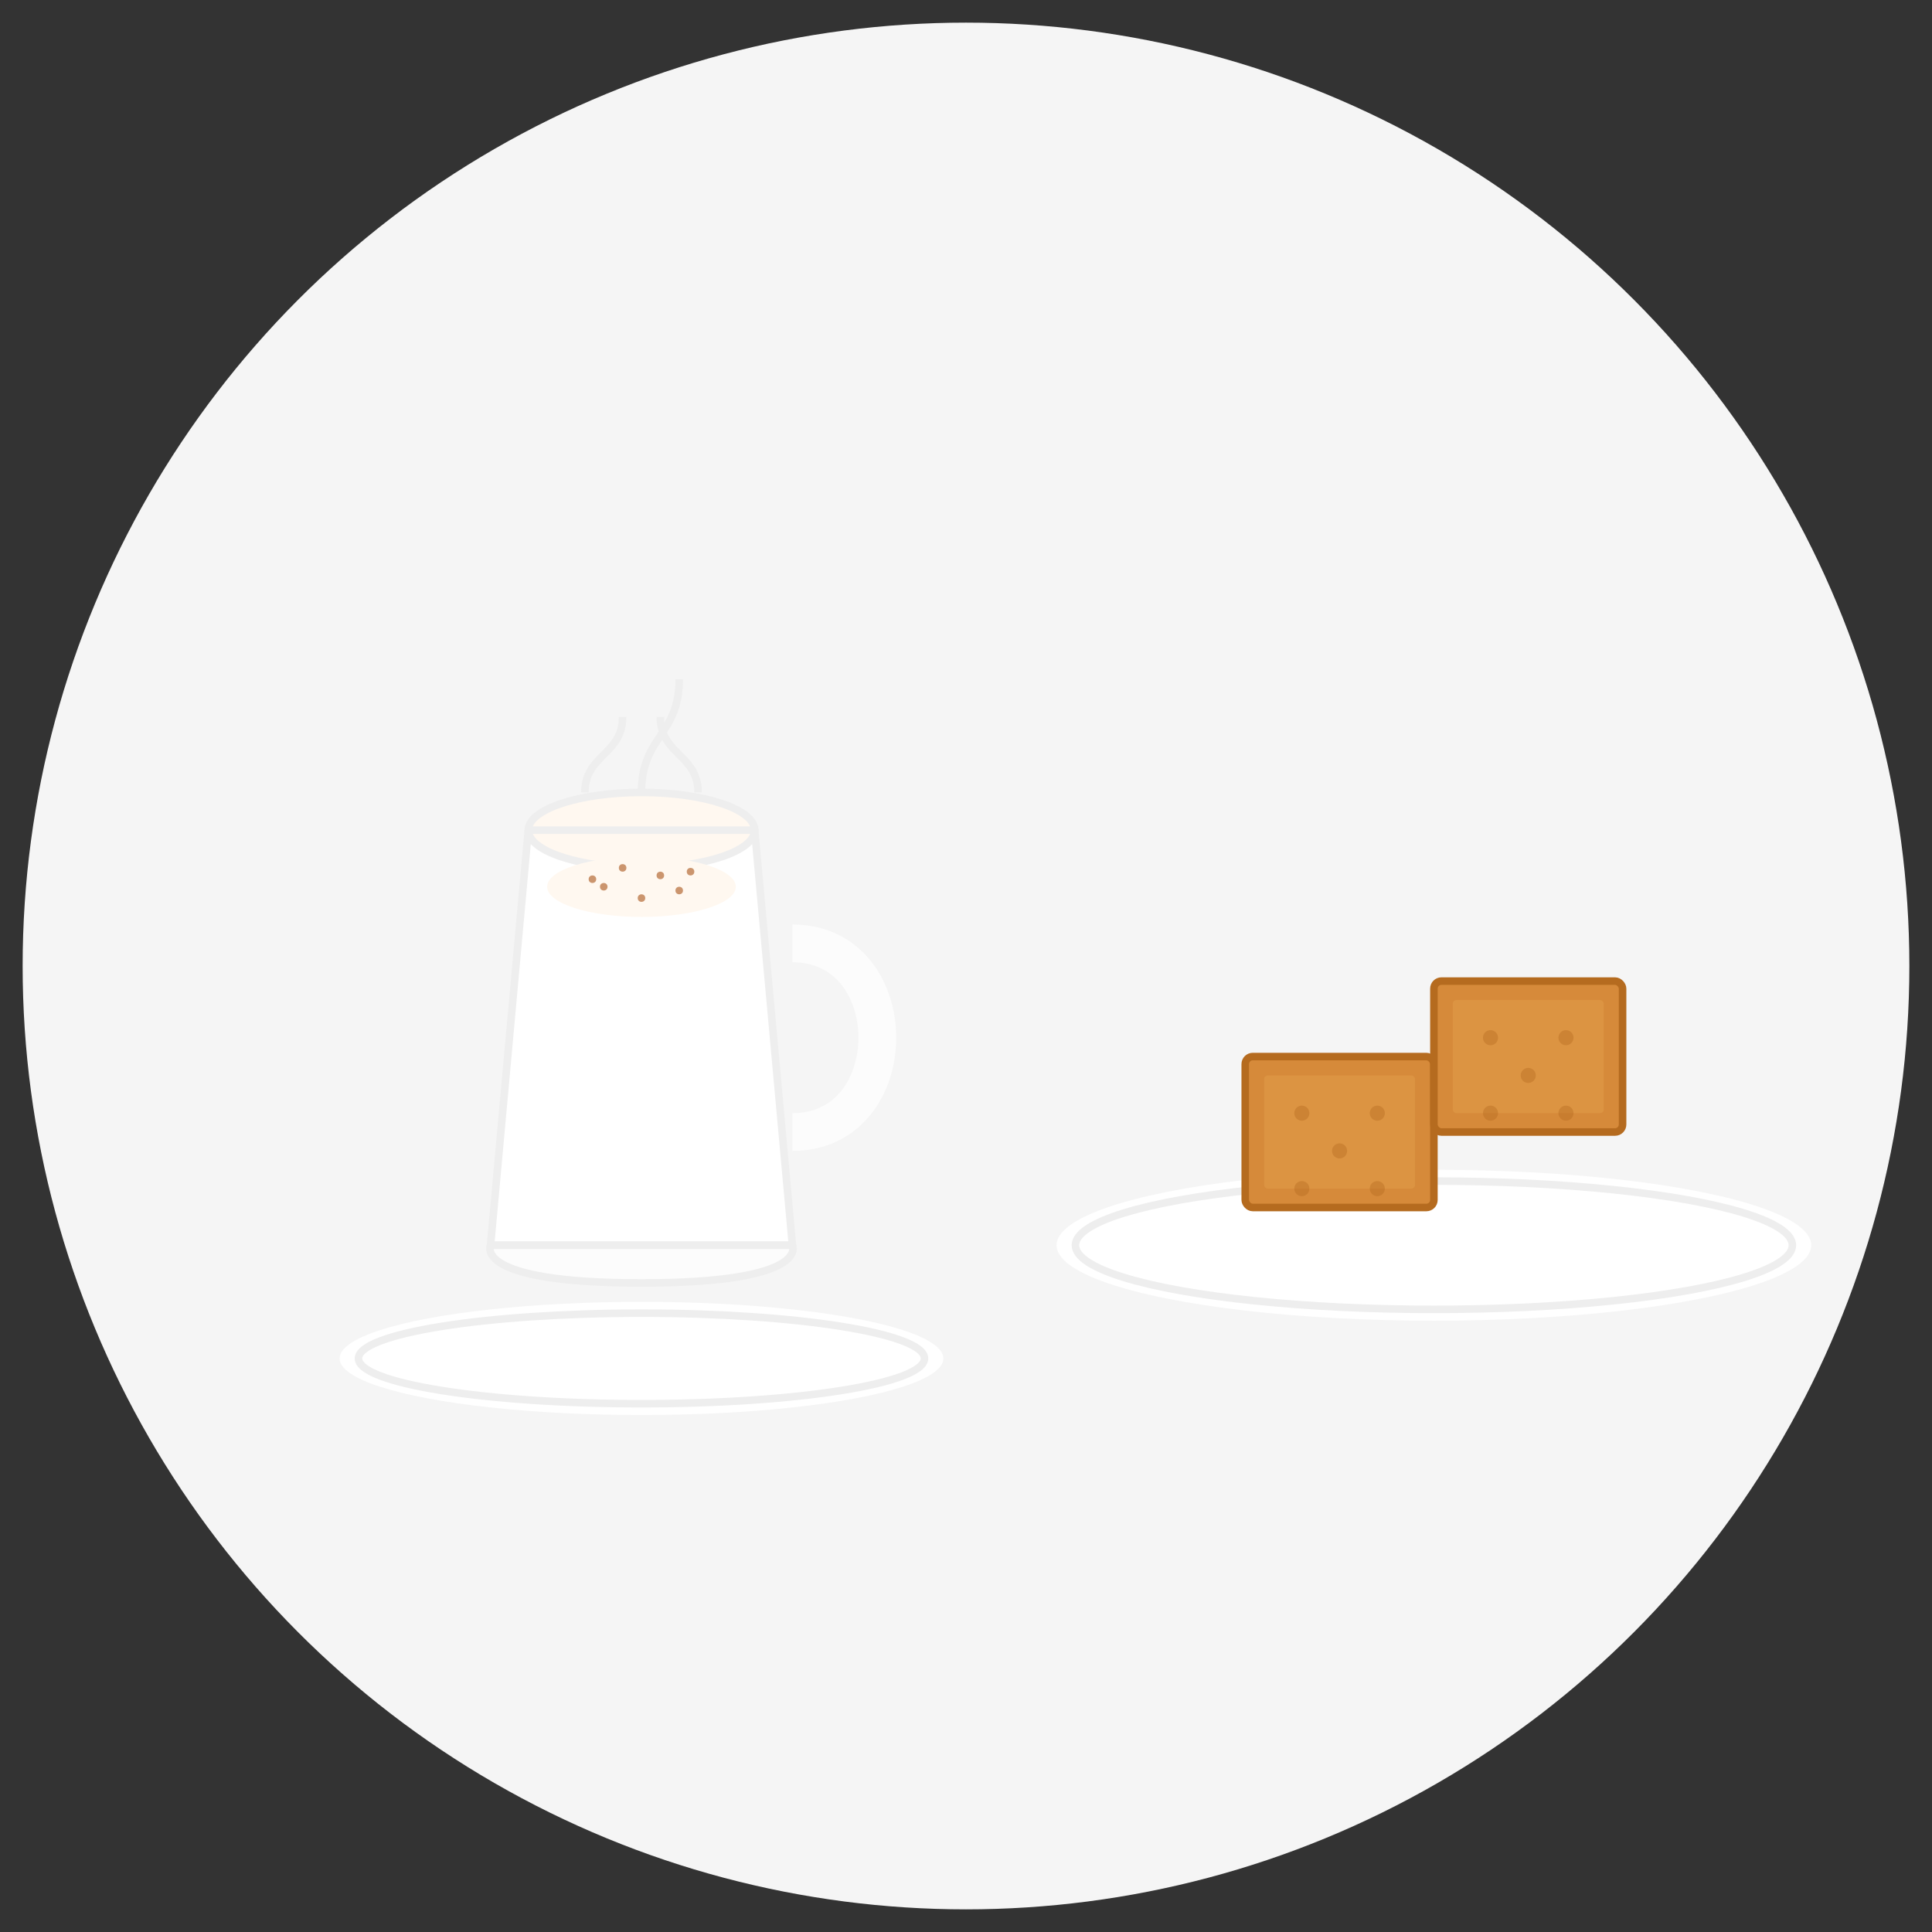 <?xml version="1.0" encoding="UTF-8"?>
<svg xmlns="http://www.w3.org/2000/svg" width="200" height="200" viewBox="0 0 512 512" preserveAspectRatio="xMidYMid meet">
  <rect x="0" y="0" width="512" height="512" fill="#333333" stroke="none"/>
  <!-- Background -->
  <circle cx="256" cy="256" r="250" fill="#f5f5f5"/>
  
  <!-- Toast on Plate -->
  <ellipse cx="380" cy="330" rx="100" ry="20" fill="#FFFFFF"/>
  <ellipse cx="380" cy="330" rx="95" ry="17" stroke="#EEEEEE" stroke-width="2" fill="none"/>
  
  <g transform="translate(330, 280)">
    <!-- Toast -->
    <rect x="0" y="0" width="50" height="40" rx="2" fill="#D68A3A"/>
    <rect x="5" y="5" width="40" height="30" rx="1" fill="#E09B49" opacity="0.6"/>
    
    <!-- Toasted Edges -->
    <rect x="0" y="0" width="50" height="40" rx="2" fill="none" stroke="#B56B1F" stroke-width="2"/>
    
    <!-- Toast Texture -->
    <circle cx="15" cy="15" r="2" fill="#B56B1F" opacity="0.4"/>
    <circle cx="35" cy="15" r="2" fill="#B56B1F" opacity="0.4"/>
    <circle cx="25" cy="25" r="2" fill="#B56B1F" opacity="0.4"/>
    <circle cx="15" cy="35" r="2" fill="#B56B1F" opacity="0.4"/>
    <circle cx="35" cy="35" r="2" fill="#B56B1F" opacity="0.4"/>
  </g>
  
  <g transform="translate(380, 260)">
    <!-- Toast -->
    <rect x="0" y="0" width="50" height="40" rx="2" fill="#D68A3A"/>
    <rect x="5" y="5" width="40" height="30" rx="1" fill="#E09B49" opacity="0.6"/>
    
    <!-- Toasted Edges -->
    <rect x="0" y="0" width="50" height="40" rx="2" fill="none" stroke="#B56B1F" stroke-width="2"/>
    
    <!-- Toast Texture -->
    <circle cx="15" cy="15" r="2" fill="#B56B1F" opacity="0.4"/>
    <circle cx="35" cy="15" r="2" fill="#B56B1F" opacity="0.4"/>
    <circle cx="25" cy="25" r="2" fill="#B56B1F" opacity="0.4"/>
    <circle cx="15" cy="35" r="2" fill="#B56B1F" opacity="0.4"/>
    <circle cx="35" cy="35" r="2" fill="#B56B1F" opacity="0.4"/>
  </g>
  
  <!-- Cup of Milk -->
  <g>
    <!-- Cup -->
    <path d="M200,220 L140,220 L130,330 L210,330 Z" fill="#FFFFFF"/>
    <path d="M130,330 L210,330 C210,330 215,340 170,340 C125,340 130,330 130,330 Z" fill="#FCFCFC"/>
    <ellipse cx="170" cy="220" rx="30" ry="10" fill="#FFF8F0"/>
    
    <!-- Cup Handle -->
    <path d="M210,250 C240,250 240,300 210,300" fill="none" stroke="#FCFCFC" stroke-width="10"/>
    
    <!-- Cup Outline -->
    <path d="M200,220 L140,220 L130,330 L210,330 Z" fill="none" stroke="#EEEEEE" stroke-width="2"/>
    <path d="M130,330 L210,330 C210,330 215,340 170,340 C125,340 130,330 130,330 Z" fill="none" stroke="#EEEEEE" stroke-width="2"/>
    <ellipse cx="170" cy="220" rx="30" ry="10" fill="none" stroke="#EEEEEE" stroke-width="2"/>
    
    <!-- Milk Surface -->
    <ellipse cx="170" cy="235" rx="25" ry="8" fill="#FFF8F0"/>
    
    <!-- Steam -->
    <path d="M155,210 C155,200 165,200 165,190" stroke="#EEEEEE" stroke-width="2" fill="none"/>
    <path d="M170,210 C170,195 180,195 180,180" stroke="#EEEEEE" stroke-width="2" fill="none"/>
    <path d="M185,210 C185,200 175,200 175,190" stroke="#EEEEEE" stroke-width="2" fill="none"/>
    
    <!-- Cinnamon Sprinkle -->
    <g fill="#A85418" opacity="0.6">
      <circle cx="160" cy="235" r="1"/>
      <circle cx="165" cy="230" r="1"/>
      <circle cx="170" cy="238" r="1"/>
      <circle cx="175" cy="232" r="1"/>
      <circle cx="180" cy="236" r="1"/>
      <circle cx="157" cy="233" r="1"/>
      <circle cx="183" cy="231" r="1"/>
    </g>
  </g>
  
  <!-- Plate -->
  <ellipse cx="170" cy="360" rx="80" ry="15" fill="#FFFFFF"/>
  <ellipse cx="170" cy="360" rx="75" ry="12" stroke="#EEEEEE" stroke-width="2" fill="none"/>
</svg>